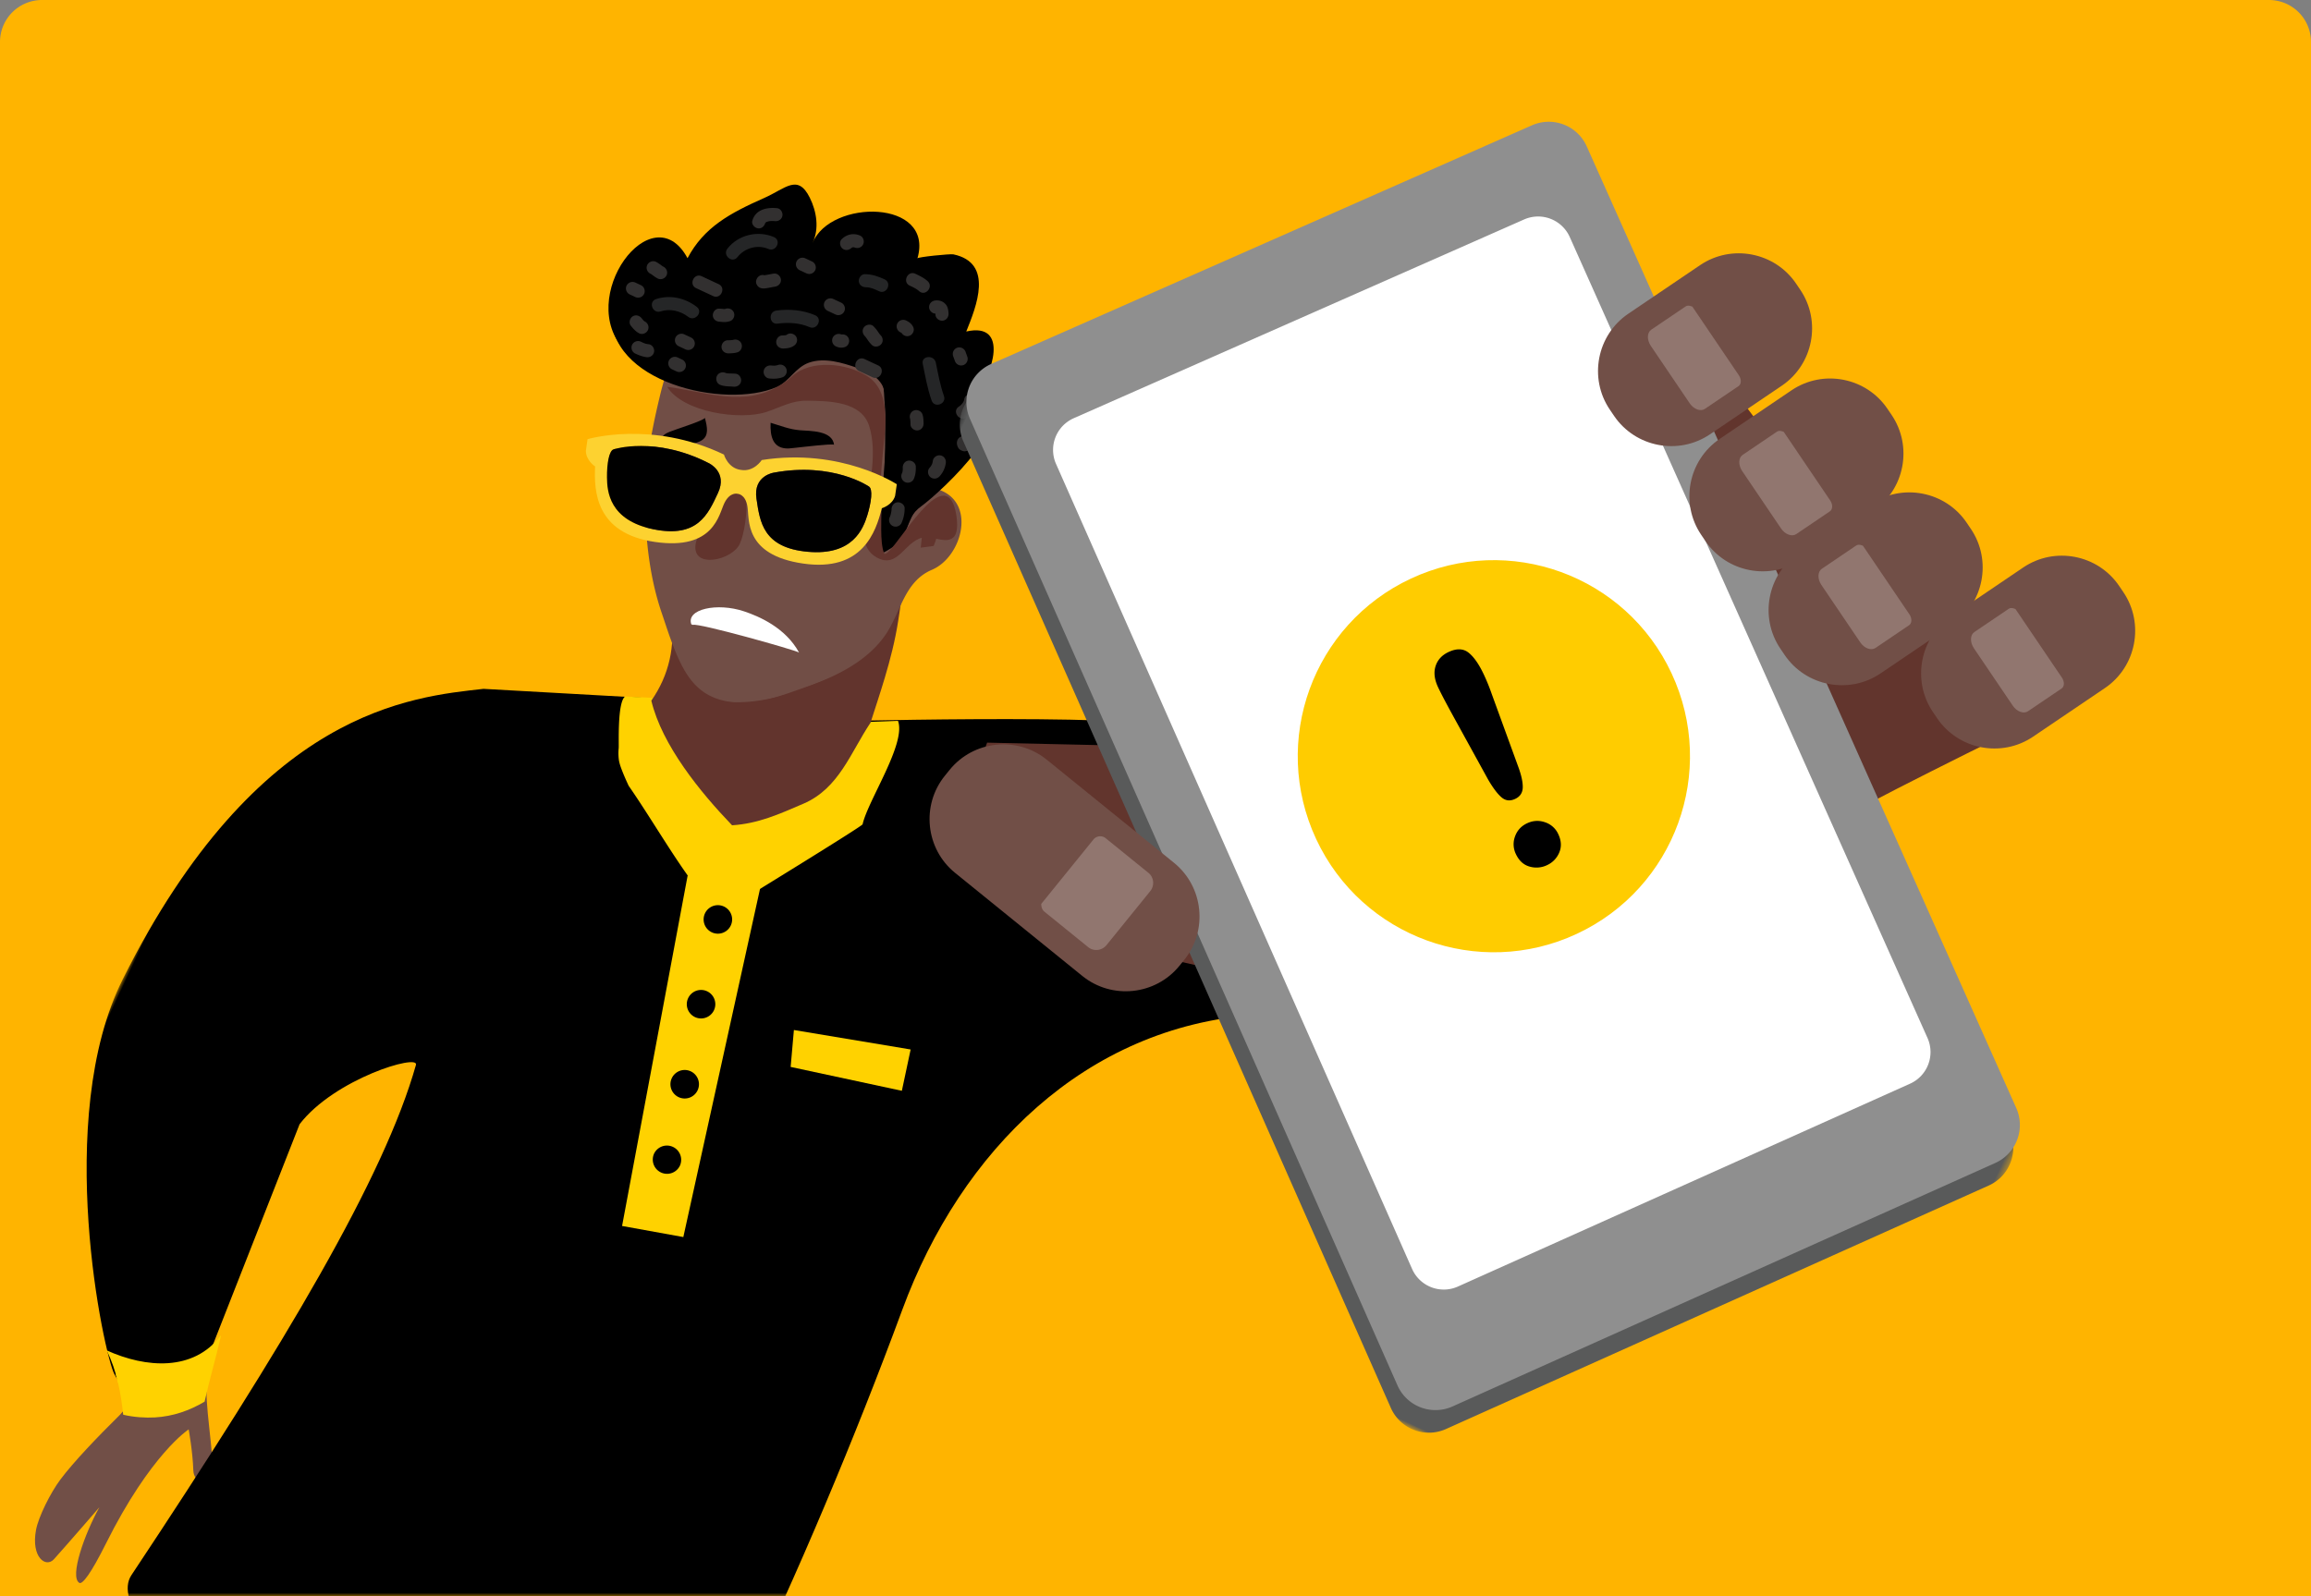 <svg xmlns="http://www.w3.org/2000/svg" xmlns:xlink="http://www.w3.org/1999/xlink" width="330" height="228" viewBox="0 0 330 228">
    <rect x="0" y="0" width="330" height="228" fill="#808080" stroke="none"/>
    <defs>
        <path id="a" d="M6 0h318a6 6 0 0 1 6 6v222H0V6a6 6 0 0 1 6-6z"/>
        <path id="c" d="M0 .243h148.708v187.58H0z"/>
        <path id="e" d="M.464.415h181.093v174.727H.464z"/>
    </defs>
    <g fill="none" fill-rule="evenodd">
        <mask id="b" fill="#fff">
            <use xlink:href="#a"/>
        </mask>
        <use fill="#FFB400" xlink:href="#a"/>
        <g mask="url(#b)">
            <path fill="#714F47" d="M29.5 198.557c.07-1.637-1.007-2.727-2.074-3.402 1.329-6.38-.13-22.423-1.056-30.954-3.015 7.173-6.284 14.242-8.895 21.578 2.338 5.553 4.309 9.49 4.309 9.49-1.157 1.837-3.564 5.735-4.639 6.796-3.231 3.19-6.615 6.72-8.521 9.263-1.422 1.895-3.13 5.336-3.478 7.184-.733 3.895 1.386 5.495 2.561 4.192 1.734-1.92 6.486-7.417 6.486-7.417-2.11 3.787-4.297 9.94-2.867 10.799.438.262 1.653-1.308 3.8-5.61 6.392-12.804 11.815-16.314 11.815-16.314s.575 3.158.665 5.856c.062 1.885 2.089 1.827 2.514 1.523.915-.65-.759-9.787-.62-12.984"/>
            <path fill="#FFD200" d="M49.666 187.003l-68.25 106.773 13.148 8.88c5.48 3.456 27.113-17.76 35.697-25.24a23.522 23.522 0 0 0 3.163-3.357l29.4-38.052c1.27-1.001 1.083-1.508.4-.109l-45.971 79.987s10.036 11.89 17.62 6.868c44.41-29.417 68.049-84.433 76.319-104.487 1.862-4.515 1.92-8.61-2.25-11.153-13.55-8.26-43.334-24.677-59.276-20.11"/>
            <g transform="rotate(25 -89.611 157.551)">
                <mask id="d" fill="#fff">
                    <use xlink:href="#c"/>
                </mask>
                <path fill="#000" d="M148.702 32.524l.006-.003s-5.469-10.584-4.52-21.262C145.138.58 127.46-.22 120.441.396c-6.009.526-46.893 20.997-46.893 20.997l-17.459 4.732-26.91 10.758C20.43 42.231 1.245 53.153.015 96.187c-.639 22.37 20.323 49.88 22.755 51.687 5.2 3.864 8.112.38 11.254-5.33l-2.37-38.201c1.778-7.996 11.209-16.37 11.479-14.703 2.663 16.391-.051 43.724-6.023 83.227-1.306 8.646 34.874 15.92 43.553 14.85l37.155-5.565c6.546-.806 6.214-52.016 3.036-90.171-2.015-24.193 6.638-47.649 27.85-59.457" mask="url(#d)"/>
            </g>
            <path fill="#3F403F" d="M246.67 180.821a5.622 5.622 0 1 1-10.192-4.752 5.622 5.622 0 0 1 10.191 4.752M168.5 47.939l27.691-11.617M168.99 49.29l27.693-11.617c1.702-.715.727-3.42-.983-2.702l-27.693 11.617c-1.702.715-.727 3.419.984 2.702"/>
            <path fill="#FFD200" d="M123.175 117.74c.751-3.396 6.265-11.564 5.054-14.777l-9.336.338c-.005.031-2.577 8.274-3.695 10.654-.696 1.482-7.888 2.676-10.03 3.243-1.42.696-10.82-15.054-10.52-17.452l-5.383-.266c-1.158.834-.86 7.024-.921 7.4a7.305 7.305 0 0 0 .047 1.787c.064.317.159.65.288 1.002.321.875.697 1.73 1.094 2.575 4.162 5.977 9.128 15.03 12.738 17.743.966-.101 1.921-.497 2.81-1.045 2.922-1.799 17.795-10.937 17.854-11.202"/>
            <path fill="#FFD200" d="M98.19 125.069l-9.36 50.042 8.747 1.583 11.163-50.699zM113.365 147.12l-.464 5.274 15.88 3.41 1.255-5.902z"/>
            <path fill="#000" d="M104.355 132.186a2.035 2.035 0 1 1-3.69-1.72 2.035 2.035 0 0 1 3.69 1.72M101.953 144.294a2.035 2.035 0 1 1-3.69-1.72 2.035 2.035 0 0 1 3.69 1.72M99.634 155.69a2.036 2.036 0 1 1-3.69-1.72 2.036 2.036 0 0 1 3.69 1.72M97.096 166.486a2.036 2.036 0 1 1-3.691-1.72 2.036 2.036 0 0 1 3.69 1.72"/>
            <path fill="#62342D" d="M114.74 114.789c5.076-2.187 6.724-7.317 9.568-11.568.683-2.118 1.384-4.227 2.023-6.366.795-2.662 1.492-5.369 1.93-8.191.42-2.71 1.208-6.899-.567-9.234-3.14 2.218-4.154 5.895-6.817 8.48-3.228 3.136-8.532 5.46-13.095 4.58-2.003-.386-3.577-1.734-5.456-2.439-.942-.354-6.33-1.161-6.474-2.29.585 4.563-.281 8.628-2.844 12.318 1.52 6.363 6.966 13.049 11.529 17.802 3.754-.244 6.697-1.581 10.203-3.092"/>
            <path fill="#714E46" d="M133.722 69.839c-2.152-.608-4.571 2.9-6.452.91-.986-1.045.207-3.268.305-4.458.494-5.938 1.154-12.295-1.052-17.986-1.674-4.324-5.845-3.864-9.134-2.36-3.605 1.652-8.655.206-11.593 3.3-.84.888-.624 1.629-.488 2.628a67.727 67.727 0 0 1-3.31-.04c-.858-.033-1.677-.237-2.49-.444-.771-.196-1.538-.394-2.332-.453-1.608-.116-1.581.936-2.049 2.39a46.58 46.58 0 0 0-.952 3.465c-1.208 5.073-2.072 9.718-2.042 14.917.03 5.34.645 10.881 2.393 15.953.474 1.378 1.02 3.134 1.722 4.904 1.654 4.17 3.539 7.082 8.129 7.705 3.746.508 7.33-.963 10.8-2.172 4.2-1.464 8.721-3.676 11.299-7.475 2.168-3.195 2.649-7.559 6.598-9.237 4.394-1.867 6.473-9.899.648-11.547"/>
            <path fill="#000" d="M114.23 61.454c-1.522-.125-2.746-.641-4.192-1.069-.088 1.93.312 3.746 2.575 3.672.367-.011 3.863-.452 5.565-.552.555-.033.916-.029.923.036-.237-2.07-3.378-1.966-4.872-2.087M96.75 61.268c-1.624.601-2.797.765-2.143 2.706-.109-.323 4.14-.587 4.46-.653.555-.115.961-.285 1.253-.505.867-.652.71-1.742.329-3.144.074.288-3.583 1.48-3.899 1.596"/>
            <path fill="#E1B6AB" d="M119.994 74.556l.005-.01-.013.01z"/>
            <path fill="#E4BEB2" d="M127.588 68.686l.026-.071a.138.138 0 0 1-.026.071"/>
            <path fill="#FFF" d="M98.94 89.253c.804-.3 14.469 3.55 15.159 3.947-1.948-3.567-5.735-5.17-7.84-5.876-3.866-1.298-8.332-.313-7.536 1.857l.217.072"/>
            <path fill="#000" d="M139.45 56.165c2.177-2.511 4.78-10.221-1.471-8.814 1.419-3.544 3.994-9.794-1.841-11.02-.458-.096-5.074.373-5.13.57 2.446-8.475-12.436-8.495-14.978-2.199.974-2.028.588-4.484-.394-6.46-1.719-3.461-3.446-1.32-6.494.028-4.914 2.176-8.615 4.173-10.967 8.608-5.045-9.344-16.123 5.722-8.93 13.178 3.004 3.114 7.863 4.607 12.04 5.16 2.709.359 6.012-.13 8.518-1.22 1.523-.665 2.341-1.976 4.034-2.433 3.062-.827 7.24.076 10.085 1.368 2.715 1.236 2.138 2.15 2.447 5.212.644 6.382-.972 13.042-.5 19.36.39-.218.784-.43 1.182-.636.737-.423 1.494-.81 2.293-1.123.535-1.39.848-2.447 2.207-3.431 2.7-1.954 15.566-13.698 7.898-16.148"/>
            <path fill="#000" d="M129.023 62.071c-.542-2.223.743-4.673 0-6.922-1.388-4.182-9.643-6.031-13.488-4.836-2.773.861-4.989 2.22-7.952 2.367-3.849.19-7.866-.328-11.485-1.73-3.452-1.34-6.545-3.486-8.782-6.593-.762 10.273 16.21 14.118 23.582 10.929 1.804-.782 2.657-2.798 4.62-3.487 2.226-.78 4.75.011 6.882.738 1.081.368 2.21.845 2.996 1.69.868.93 1.047 1.837 1.036 3.071-.061 7.246.114 14.686-1.22 21.812-.111.598 3.156-1.34 3.514-2.03 1.332-2.565 1.425-4.229 3.696-6.301 1.195-1.09 2.649-2.125 2.895-3.837.863-5.992-5.545-1.812-6.294-4.87"/>
            <path fill="#62342D" d="M103.971 67.004c-.856 1.933-.758 4.197-1.502 6.198-.246.659-.751 1.236-1.28 1.774-.704.715-1.45 1.364-1.677 2.044-1.404 4.185 4.283 3.326 5.917 1.03 1.233-1.734 2.373-11.302-1.458-11.046"/>
            <path fill="#000" d="M117.541 68.309c-1.352-1.04-3.108-1.28-4.37-.597-.79.427-2.078 1.598-1.843 4.65l1.306-.101c-.13-1.713.28-2.92 1.16-3.396.814-.438 2-.246 2.948.483.994.765 1.427 1.89 1.158 3.008l1.275.306c.393-1.636-.217-3.263-1.634-4.353M98.712 68.236c-1.007-.773-2.314-.952-3.253-.444-.587.318-1.546 1.19-1.372 3.46l.975-.075c-.1-1.274.207-2.172.862-2.526.605-.327 1.486-.184 2.192.359.74.569 1.062 1.407.862 2.238l.948.228c.294-1.218-.16-2.43-1.214-3.24"/>
            <path fill="#323030" d="M94.726 38.088a1.2 1.2 0 0 1-.1-.054c-.085-.057-.167-.119-.25-.18a5.032 5.032 0 0 0-.707-.456c-.458-.229-1.035 0-1.246.453-.22.473-.003 1.017.454 1.246.033.016.067.035.1.053.084.058.166.12.25.18.224.166.456.332.707.457.457.229 1.034 0 1.246-.453.22-.473.003-1.018-.454-1.246M102.623 40.588l-2.427-1.132c-1.096-.51-1.888 1.189-.793 1.7l2.428 1.132c1.096.51 1.888-1.189.792-1.7M92.064 45.91l-.03-.015c-.007-.005-.011-.01-.02-.015-.047-.036-.09-.077-.132-.118.047.044-.088-.095-.103-.113-.055-.065-.107-.133-.16-.2-.318-.4-.864-.541-1.305-.237-.4.275-.555.905-.237 1.304.344.434.693.838 1.194 1.093.456.232 1.036-.003 1.246-.454.222-.475.002-1.013-.453-1.245M98.678 48.206l-.971-.453a.946.946 0 0 0-1.247.453.946.946 0 0 0 .454 1.246l.971.453a.946.946 0 0 0 1.246-.454.946.946 0 0 0-.453-1.245M104.681 48.55l-.017.006c-.079.013-.158.02-.238.026-.181.016-.364.019-.547.023-.51.014-.892.537-.846 1.02.05.534.509.861 1.02.848.429-.012.859-.024 1.27-.161.484-.161.73-.732.56-1.202-.178-.49-.717-.721-1.202-.56M103.601 44.106a1.281 1.281 0 0 0-.054.017l-.077.01-.07.002-.012-.002c-.251-.022-.497-.05-.75-.047-.511.003-.892.545-.847 1.02.05.526.484.829.977.844h-.005l.126.012c.104.011.208.024.314.03.365.024.69-.008 1.04-.125.484-.16.73-.731.56-1.201-.178-.49-.717-.721-1.202-.56M91.523 40.732l-.81-.377a.946.946 0 0 0-1.245.453.946.946 0 0 0 .454 1.246l.808.377a.945.945 0 0 0 1.246-.453.946.946 0 0 0-.453-1.246M110.49 39.078c-.31.049-.62.112-.929.169-.13.024-.262.046-.394.065l-.026.003c-.027-.007-.053-.018-.08-.023-.535-.09-.955.274-1.08.769-.107.414.172.887.554 1.048.26.11.532.107.806.07.443-.058.88-.164 1.322-.234.504-.08.897-.487.847-1.02-.045-.485-.515-.926-1.02-.847M110.957 29.734c-1.477-.15-3.072.202-3.53 1.794-.142.492.309 1.003.769 1.08.545.093.94-.277 1.08-.768-.025.089.084-.076.014-.015.148-.128.128-.102.317-.17.272-.1.693-.107 1.037-.072.508.052.99-.24 1.081-.768.081-.479-.26-1.03-.768-1.08M115.956 37.348l-.971-.453a.947.947 0 0 0-1.246.453.947.947 0 0 0 .453 1.247l.971.453a.946.946 0 0 0 1.246-.454.946.946 0 0 0-.453-1.246M122.805 33.646c-.924-.4-1.915-.178-2.62.523-.363.36-.26 1.011.106 1.321.414.353.96.254 1.322-.106-.139.137-.009.025.068-.033l.016-.007c.017-.006.05-.014.08-.022.045-.002.109-.001.143-.002l.06.01.033.015c.469.203 1.025.02 1.246-.454.21-.452.015-1.042-.454-1.245M120.111 43.226l-1.133-.528a.947.947 0 0 0-1.246.453.947.947 0 0 0 .454 1.246l1.133.529a.946.946 0 0 0 1.245-.454.946.946 0 0 0-.453-1.246M125.718 47.848l-.043-.042a3.365 3.365 0 0 1-.106-.138c-.074-.098-.14-.202-.21-.303a5.074 5.074 0 0 0-.634-.768c-.363-.36-1.01-.26-1.322.106-.35.411-.257.962.106 1.321.017.019.031.032.043.043.036.045.072.091.107.138.074.098.141.202.21.303.186.277.395.532.633.768.363.36 1.01.26 1.322-.106.35-.412.256-.963-.106-1.322M132.458 40.154c-.508-.458-1.14-.765-1.755-1.052-1.095-.511-1.888 1.188-.792 1.7.498.232.95.436 1.331.78.9.812 2.11-.62 1.216-1.428M129.367 45.77a.946.946 0 0 0-1.245.453.946.946 0 0 0 .453 1.245c.056.027.11.057.164.087.005.01.014.018.02.028l-.004-.006c.237.36.677.543 1.108.387.464-.169.758-.73.56-1.202-.2-.483-.593-.777-1.056-.993M135.048 43.475c-.397-.455-.928-.632-1.526-.553-.505.067-.895.497-.847 1.02.043.454.44.84.897.85.004.054.008.11.01.165.02.51.532.892 1.02.846.529-.05.867-.51.847-1.02-.017-.444-.099-.96-.401-1.308M137.869 50.234a.946.946 0 0 0-1.202-.56.946.946 0 0 0-.56 1.2l.259.713a.946.946 0 0 0 1.201.56.947.947 0 0 0 .56-1.202l-.258-.711M137.683 57.064c-.054.345-.362.755-.763 1.015-1.018.658.056 2.196 1.068 1.542.758-.49 1.403-1.34 1.544-2.244.187-1.193-1.662-1.51-1.849-.313M131.722 59.189c-.161-.485-.731-.732-1.201-.56-.49.178-.722.717-.56 1.202l.006.018c.012.078.02.157.026.236.015.182.018.365.023.547.013.51.537.892 1.02.846.533-.05.86-.509.847-1.02-.011-.428-.024-.858-.161-1.27M129.754 65.793c-.534.05-.861.51-.847 1.02l.004.212v.06l-.005.058a2.37 2.37 0 0 1-.05.303l-.004.01c-.02.054-.042.106-.066.159a.949.949 0 0 0 .454 1.246c.456.212 1.039.013 1.246-.454.254-.575.304-1.145.288-1.767-.014-.51-.538-.892-1.02-.847M134.29 65.046c-.492-.083-1.012.262-1.08.769-.059.421-.184.69-.47 1.004-.343.379-.273.999.106 1.322.399.338.98.272 1.322-.106a3.532 3.532 0 0 0 .89-1.909c.07-.505-.253-.993-.768-1.08M128.158 71.748c-.54.05-.85.51-.846 1.02v.003c-.004.05-.01.1-.016.15-.014.127-.039.252-.064.376-.006.03-.07.278-.065.272-.036.11-.08.218-.127.324a.948.948 0 0 0 .454 1.246c.457.213 1.038.014 1.245-.453a5.08 5.08 0 0 0 .44-2.09c-.003-.512-.545-.892-1.02-.848M138.906 62.771a.98.98 0 0 0-.973-.388.93.93 0 0 0-.446-.076c-.523.048-.874.51-.847 1.02.013.232.082.442.2.642.163.272.422.379.709.468.19.059.47-.002.646-.08a2.2 2.2 0 0 0 .474-.281c.403-.314.54-.867.237-1.305M113.658 48.043c-.281-.409-.896-.544-1.304-.238-.021.017-.044.032-.066.047-.024.01-.048.017-.072.025-.174.028-.351.03-.527.036-.51.014-.892.536-.846 1.02.05.533.51.861 1.02.847.55-.015 1.106-.093 1.559-.433.408-.306.535-.873.236-1.304M120.152 47.777a.946.946 0 0 0-1.243.454.947.947 0 0 0 .454 1.247c.42.195.832.241 1.278.096.486-.158.73-.734.56-1.202-.16-.441-.608-.666-1.05-.595M105.052 53.382c-.297-.029-.596-.033-.894-.039-.114-.002-.146-.006-.297-.022a2.344 2.344 0 0 1-.196-.034l-.056-.024c-.472-.196-1.023-.023-1.245.454-.21.45-.019 1.048.453 1.246.629.263 1.339.212 1.923.269.508.05.99-.239 1.08-.77.081-.476-.26-1.03-.768-1.08M97.405 51.356l-.647-.302a.947.947 0 0 0-1.246.453.947.947 0 0 0 .453 1.246l.648.302a.946.946 0 0 0 1.246-.453.946.946 0 0 0-.454-1.246M111.09 52.13c-.065.022-.13.04-.196.06.003-.008-.208.032-.255.035-.07.006-.141.005-.211.005 0-.005-.251-.02-.296-.025-.507-.056-.991.242-1.08.768-.082.482.26 1.025.768 1.081.659.073 1.28.058 1.911-.163.483-.168.733-.726.56-1.201a.948.948 0 0 0-1.2-.56M92.634 49.168a2.98 2.98 0 0 1-.49-.091l-.026-.01c-.21-.073-.412-.172-.614-.266a.946.946 0 0 0-1.246.453.947.947 0 0 0 .453 1.246c.517.24 1.042.444 1.611.517.506.066.992-.25 1.08-.768.083-.489-.261-1.015-.768-1.081M125.389 52.189l-1.942-.905c-1.096-.511-1.888 1.188-.792 1.7l1.941.904c1.096.511 1.888-1.188.793-1.699"/>
            <path fill="#62342D" d="M111.867 103.408c.16.004.347.003.553-.004 2.118-.07 6.405-.612 7.229 1.129.64 1.35-.038 3.338.437 4.86.975-1.193 1.834-2.493 2.698-3.833.523-1.654.894-3.369 1.216-4.324 1.284-3.816 3.14-7.29 3.519-11.386-1.095 1.027-2.495 3.019-3.96 4.28-2.153 1.85-5.626 2.904-8.202 3.967-3.669 1.513-7.704 2.463-11.69 2.155 1.899 2.838 5.087 3.063 8.2 3.156M136.08 71.853c-2.296-4.727-8.86 8.07-9.831 7.212-.676-1.84-.283-4.912-.446-6.93-.224-2.764.083-5.637.36-8.386.335-3.32.894-7.989-2.333-10.03-2.95-1.866-8.053-2.422-10.766.063-.479.438-.98.82-1.501 1.15-5.272 3.34-10.76 1.028-16.296.317 2.283 3.666 10.476 4.839 14.225 3.576 2.115-.712 3.593-1.627 5.772-1.594 3.195.047 7.723.104 8.841 3.594 1.183 3.69.107 8.187-.421 11.902-.338 2.369-1.008 5.48 1.49 6.887 3.238 1.824 4.107-2.815 7.098-2.892 1.183-.03 3.052 1.028 3.991-.1.791-.948.286-3.802-.183-4.769"/>
            <path fill="#62342D" d="M131.97 74.222c-.235 1.308-.342 2.67-.495 4l1.846-.243c.658-1.53 1.329-4.089-1.351-3.757"/>
            <path fill="#252627" d="M99.494 43.83c-1.66-1.271-3.795-1.766-5.807-1.112-1.153.375-.508 2.136.64 1.762 1.356-.44 2.836-.076 3.95.778.958.734 2.176-.692 1.217-1.427M110.516 33.862c-2.298-.984-5.088-.33-6.643 1.651-.746.95.681 2.166 1.428 1.216 1.035-1.319 2.866-1.835 4.423-1.168 1.11.475 1.905-1.222.792-1.7M116.393 45.025c-1.718-.743-3.686-.915-5.532-.666-1.193.162-1.028 2.03.174 1.868 1.52-.205 3.145-.117 4.566.497 1.107.479 1.903-1.22.792-1.7M126.318 39.9c-.92-.428-1.81-.737-2.837-.739-.51 0-.89.549-.846 1.022.05.543.509.846 1.02.846.671 0 1.277.294 1.87.57 1.098.511 1.89-1.188.793-1.699M133.631 51.802c-.243-1.169-2.115-1.012-1.867.173.366 1.759.666 3.535 1.267 5.234.404 1.14 2.166.498 1.762-.642-.549-1.55-.828-3.16-1.162-4.765"/>
            <path fill="#FDD230" d="M123.836 73.631c-.579 1.856-2.021 5.751-8.458 5.184-6.438-.567-6.867-4.286-7.358-7.591-.492-3.305 2.49-3.716 2.49-3.716 8.432-1.561 13.557 1.974 13.557 1.974.606.36.347 2.29-.231 4.15m-21.317-3.21c-1.417 3.027-2.89 6.467-9.22 5.174-6.33-1.294-6.6-5.44-6.623-7.387-.023-1.941.279-3.869.963-4.038 0 0 5.918-1.924 13.557 1.976 0 0 2.742 1.247 1.323 4.275m6.255-4.713s-1.105 1.732-2.967 1.411c-1.873-.224-2.432-2.196-2.432-2.196C93.018 59.979 83.9 62.73 83.9 62.73l-.24 1.655c.004 1.395 1.313 2.235 1.313 2.235-.15 3.508.043 9.546 8.53 10.786 8.485 1.24 9.135-3.931 9.938-5.557.802-1.627 1.873-1.32 1.873-1.32s1.114.013 1.416 1.8c.304 1.787-.548 6.93 7.938 8.163 8.486 1.238 10.398-4.496 11.253-7.9 0 0 1.5-.43 1.896-1.763l.243-1.661s-7.953-5.24-19.285-3.46"/>
            <path fill="#000" d="M123.836 73.631c-.579 1.855-2.021 5.752-8.457 5.184-6.439-.566-6.868-4.285-7.36-7.591-.49-3.305 2.492-3.716 2.492-3.716 8.432-1.56 13.556 1.974 13.556 1.974.606.36.348 2.29-.23 4.15m-21.317-3.21c-1.418 3.028-2.892 6.468-9.221 5.174-6.329-1.294-6.6-5.44-6.624-7.386-.022-1.943.28-3.87.964-4.039 0 0 5.919-1.924 13.557 1.976 0 0 2.742 1.247 1.324 4.274"/>
            <path fill="#62352D" d="M140.956 106.075l22.116.499 77.852-59.786L272.61 89.3l17.255-.328 3.93 12.265s-24.259 11.856-30.21 15.3c-5.95 3.445-78.077 24.642-78.077 24.642l-27.501-6.19s-22.734-14.365-17.052-28.914"/>
            <g transform="rotate(25 95.531 373.331)">
                <mask id="f" fill="#fff">
                    <use xlink:href="#e"/>
                </mask>
                <path fill="#595A5A" d="M179.51 100.434L65.871 1.868a5.94 5.94 0 0 0-8.362.576L1.933 65.972a5.94 5.94 0 0 0 .562 8.384l113.667 99.32a5.94 5.94 0 0 0 8.402-.59l55.548-64.281a5.941 5.941 0 0 0-.603-8.371" mask="url(#f)"/>
            </g>
            <path fill="#8F8F8F" d="M287.913 158.266L226.58 20.91a5.94 5.94 0 0 0-7.823-3.012L141.54 51.985a5.94 5.94 0 0 0-3.033 7.837l61.041 138.051a5.94 5.94 0 0 0 7.865 3.017l77.51-34.782a5.94 5.94 0 0 0 2.991-7.842"/>
            <path fill="#FFF" d="M275.239 148.26L224.153 33.854a4.947 4.947 0 0 0-6.515-2.509l-64.315 28.392a4.948 4.948 0 0 0-2.527 6.527l50.843 114.983a4.946 4.946 0 0 0 6.55 2.513l64.557-28.971a4.947 4.947 0 0 0 2.493-6.53"/>
            <path fill="#FC0" d="M187.941 119.847c6.535 14.015 23.195 20.078 37.21 13.543s20.079-23.195 13.543-37.21c-6.535-14.015-23.195-20.078-37.21-13.543s-20.078 23.195-13.543 37.21z"/>
            <path fill="#000" d="M212.526 111.401l-5.126-9.316c-.994-1.817-1.681-3.134-2.062-3.95-.518-1.11-.63-2.113-.339-3.007.292-.893.913-1.562 1.863-2.005 1.151-.536 2.106-.497 2.866.118.76.615 1.488 1.672 2.187 3.171.412.883.783 1.802 1.114 2.756l3.751 10.298c.456 1.222.676 2.218.662 2.99-.015.773-.376 1.325-1.086 1.656-.722.337-1.366.266-1.931-.212-.565-.477-1.198-1.31-1.899-2.499zm8.388 12.17a3.485 3.485 0 0 1-2.508.203c-.855-.244-1.505-.842-1.948-1.792a3.182 3.182 0 0 1-.114-2.525c.31-.853.888-1.477 1.73-1.87.844-.393 1.699-.437 2.566-.133a3.146 3.146 0 0 1 1.88 1.701c.437.937.48 1.813.127 2.63a3.391 3.391 0 0 1-1.733 1.785z"/>
            <path fill="#714F47" d="M230.477 59.397l-.603-.89c-3.04-4.492-1.853-10.655 2.64-13.696l10.26-6.945c4.492-3.04 10.656-1.853 13.697 2.64l.602.89c3.04 4.49 1.853 10.655-2.64 13.696l-10.26 6.944c-4.492 3.041-10.656 1.853-13.696-2.639"/>
            <path fill="#91766F" d="M241.664 43.801l-.15-.054-.004-.002c-.297-.112-.59-.125-.807.022l-4.907 3.32c-.617.418-.647 1.459-.068 2.315l5.552 8.202c.579.855 1.556 1.214 2.173.796l4.8-3.249c.414-.28.435-.973.046-1.549l-6.635-9.8z"/>
            <path fill="#714F47" d="M243.525 77.28l-.602-.89c-3.042-4.492-1.854-10.655 2.638-13.696l10.261-6.945c4.493-3.04 10.656-1.853 13.697 2.64l.602.89c3.04 4.492 1.854 10.655-2.639 13.696l-10.26 6.944c-4.493 3.041-10.657 1.854-13.697-2.639"/>
            <path fill="#91766F" d="M254.712 61.684l-.149-.054-.005-.002c-.297-.111-.59-.125-.807.022l-4.907 3.322c-.617.416-.647 1.458-.068 2.313l5.552 8.202c.579.856 1.556 1.214 2.173.796l4.8-3.248c.414-.281.435-.974.046-1.549l-6.635-9.802z"/>
            <path fill="#714F47" d="M254.835 93.546l-.602-.89c-3.041-4.492-1.854-10.655 2.639-13.696l10.26-6.946c4.492-3.04 10.656-1.853 13.697 2.64l.602.89c3.041 4.492 1.853 10.655-2.64 13.696l-10.26 6.945c-4.492 3.041-10.655 1.853-13.696-2.639"/>
            <path fill="#91766F" d="M266.022 77.95l-.149-.054-.004-.003c-.297-.11-.591-.124-.808.023l-4.907 3.32c-.617.418-.647 1.459-.068 2.315l5.552 8.201c.579.856 1.556 1.214 2.173.797l4.8-3.249c.414-.28.435-.974.046-1.549l-6.635-9.8z"/>
            <path fill="#714F47" d="M276.612 102.586l-.602-.889c-3.041-4.493-1.853-10.656 2.639-13.697l10.26-6.945c4.493-3.04 10.657-1.853 13.698 2.64l.602.89c3.04 4.491 1.853 10.655-2.64 13.696l-10.26 6.945c-4.492 3.04-10.656 1.853-13.697-2.64"/>
            <path fill="#91766F" d="M287.8 86.99l-.15-.054-.004-.002c-.297-.111-.591-.125-.808.022l-4.907 3.321c-.616.417-.647 1.458-.068 2.314l5.552 8.202c.579.856 1.557 1.214 2.173.796l4.8-3.249c.415-.28.435-.973.046-1.548l-6.635-9.801z"/>
            <path fill="#714F47" d="M169.097 137.11l-.676.836c-3.416 4.214-9.659 4.868-13.872 1.453l-18.17-14.726c-4.216-3.415-4.87-9.658-1.454-13.873l.676-.835c3.415-4.214 9.658-4.868 13.873-1.453l18.17 14.726c4.215 3.416 4.869 9.658 1.453 13.873"/>
            <path fill="#91766F" d="M148.679 129.116l.016.179.001.005c.031.36.169.697.445.922l6.256 5.068c.786.637 1.96.502 2.61-.3l6.237-7.696c.65-.802.539-1.98-.247-2.616l-6.119-4.959a1.245 1.245 0 0 0-1.748.201l-7.451 9.196z"/>
            <path fill="#FFD200" d="M16.524 196.26c.121.416.233.835.332 1.257 4.073 1.986 9.545.79 13.253-2.942l-13.585 1.684z"/>
            <path fill="#FFD200" d="M31.549 190.825c-.02-.008-.041-.018-.062-.025-3.868 5.084-10.611 4.633-16.248 2.082 1.442 2.959 2.018 6.03 2.354 9.19 1.553.364 3.175.46 4.535.384 2.577-.146 4.945-.98 7.086-2.249.703-3.142 1.612-6.24 2.335-9.382"/>
        </g>
    </g>
</svg>
